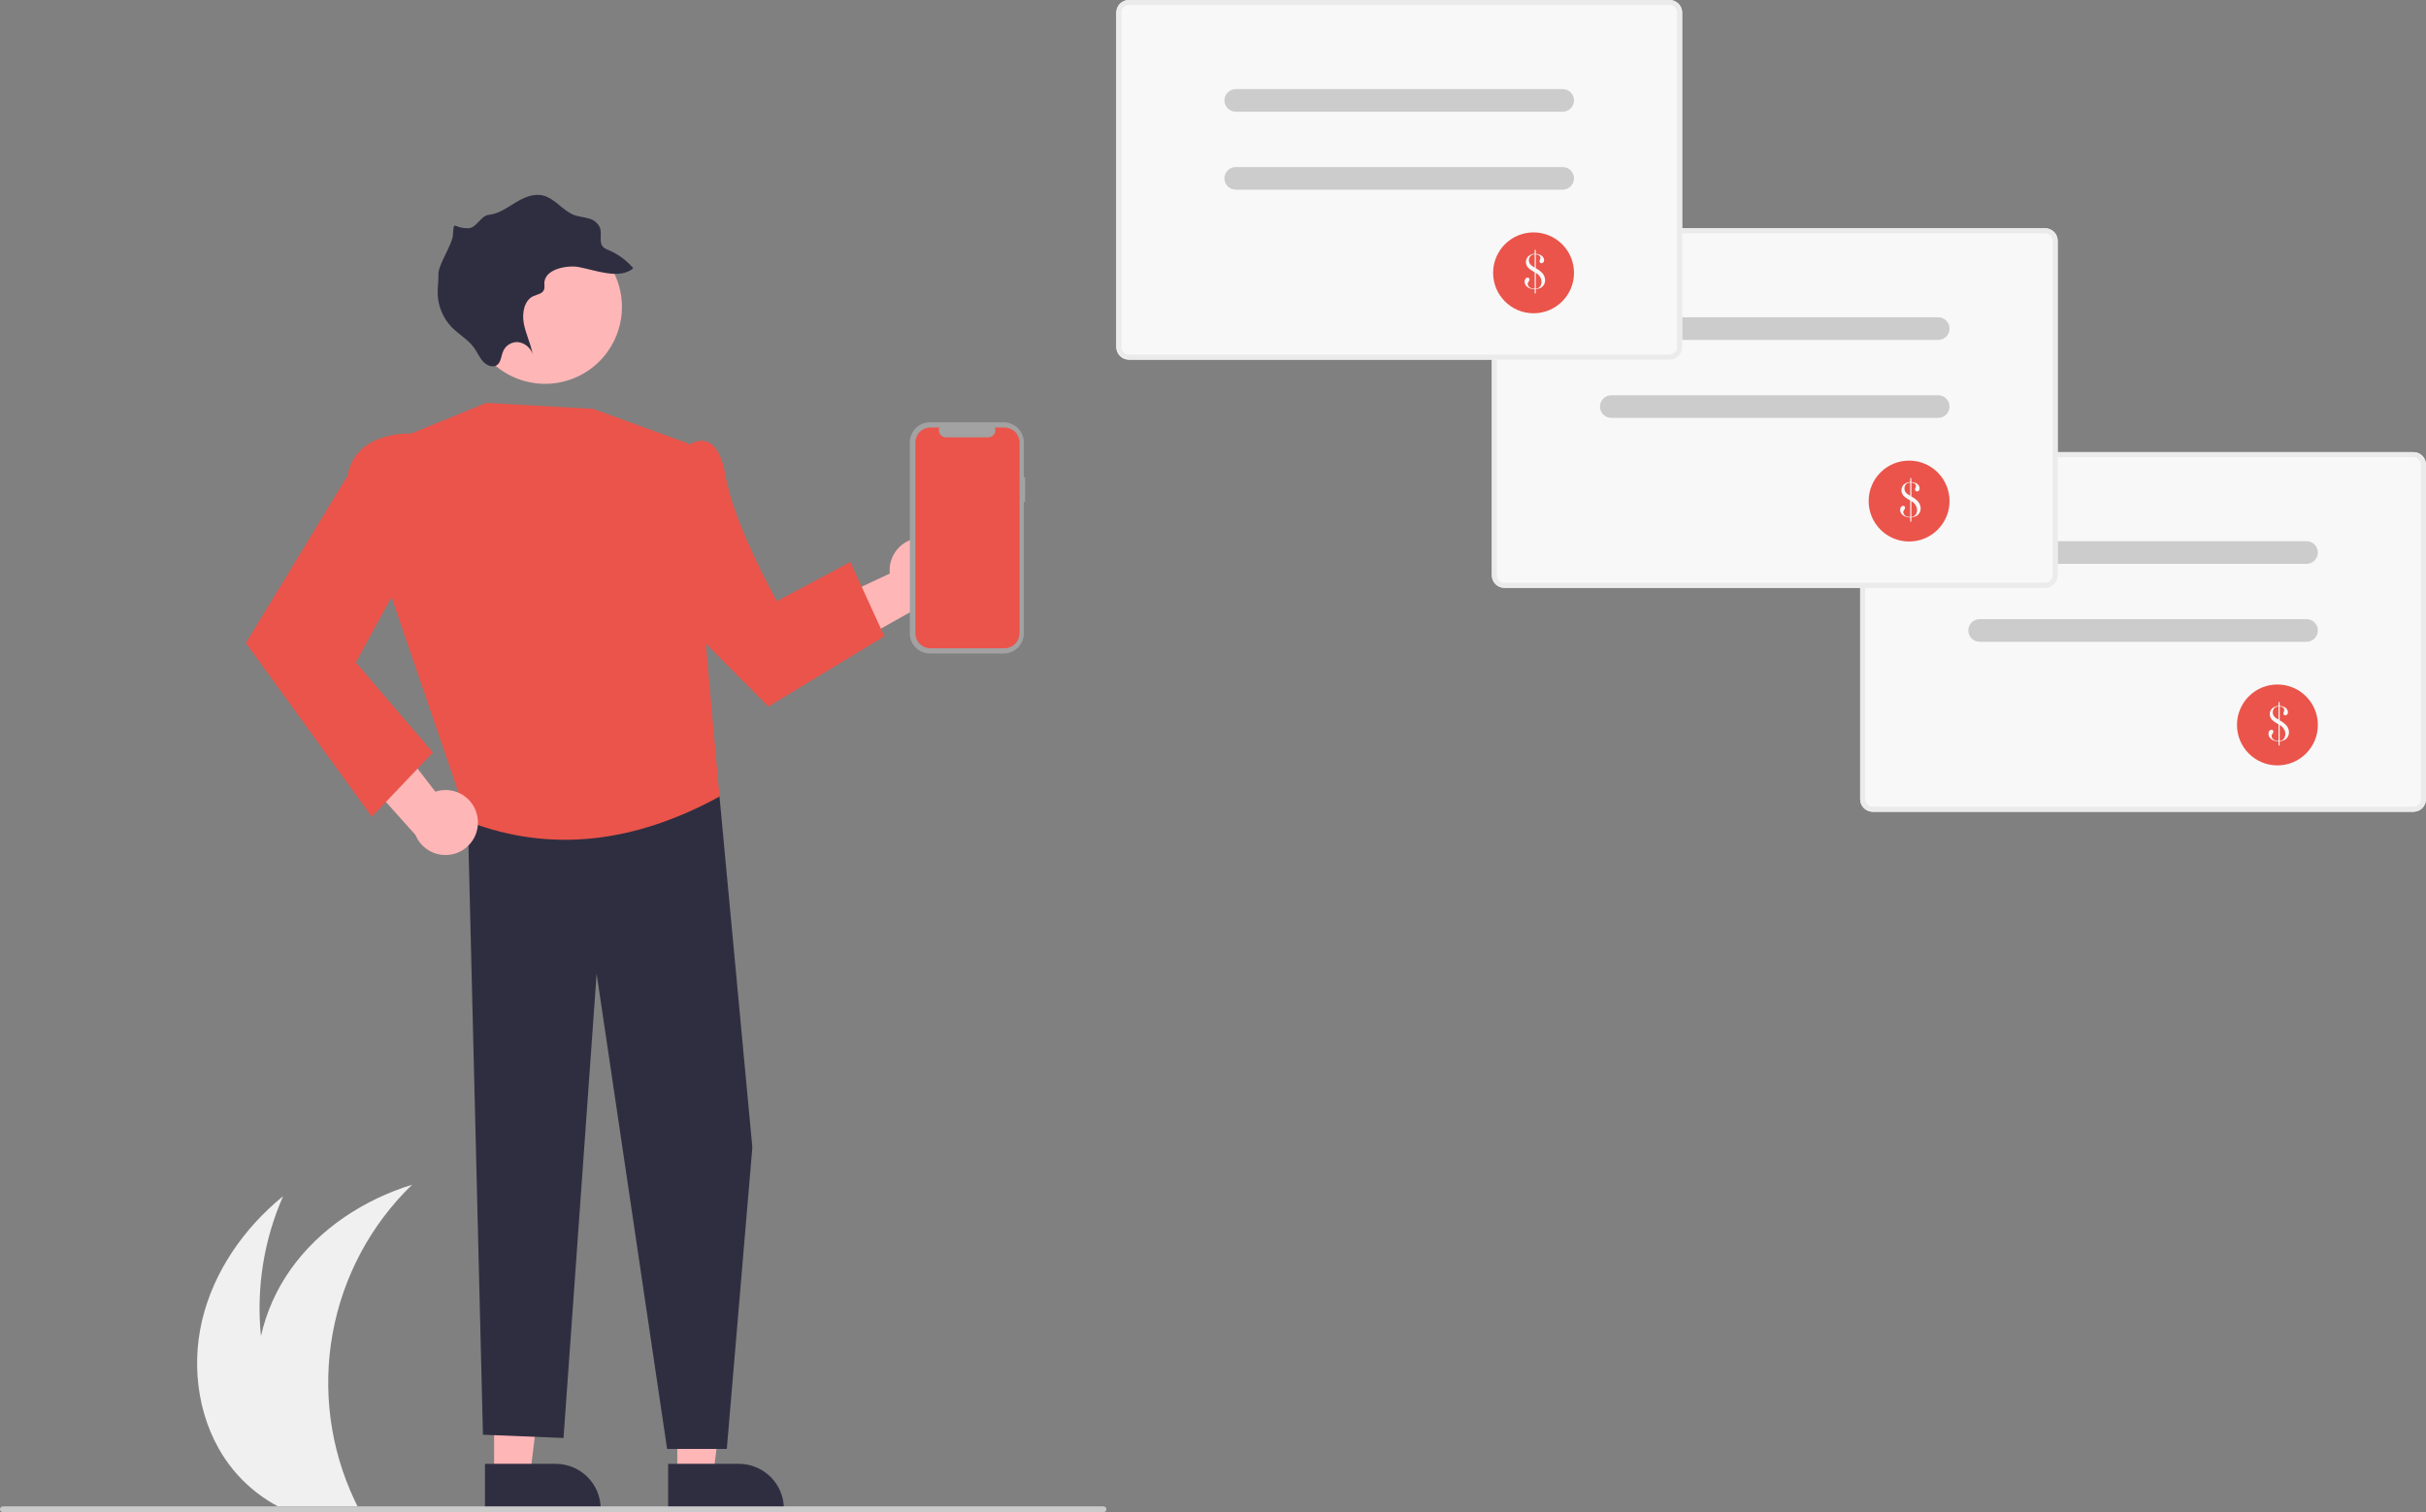 <svg width="722" height="450" viewBox="0 0 722 450" fill="none" xmlns="http://www.w3.org/2000/svg">
<rect x="0" y="0" width="722" height="450" fill="#808080" stroke="none"/>
<g clip-path="url(#clip0)">
<path d="M68.091 435.703C71.286 440.009 75.246 443.69 79.775 446.561C80.738 447.172 81.726 447.748 82.732 448.281H106.4C106.117 447.713 105.842 447.137 105.575 446.561C98.237 431.076 95.935 413.681 98.995 396.82C102.054 379.96 110.321 364.482 122.632 352.563C108.326 356.981 95.104 365.596 86.455 377.812C82.252 383.761 79.264 390.48 77.66 397.585C76.23 383.376 78.502 369.038 84.254 355.967C72.639 365.415 63.594 378.353 60.147 392.917C56.7 407.488 59.201 423.659 68.091 435.703Z" fill="#F0F0F0"/>
<path d="M718.258 241.564H557.343C556.351 241.562 555.4 241.168 554.698 240.466C553.997 239.765 553.602 238.814 553.601 237.821V138.284C553.602 137.291 553.997 136.34 554.698 135.639C555.4 134.937 556.351 134.543 557.343 134.542H718.258C719.25 134.543 720.201 134.937 720.903 135.639C721.604 136.34 721.999 137.291 722 138.284V237.821C721.999 238.814 721.604 239.765 720.903 240.466C720.201 241.168 719.25 241.562 718.258 241.564Z" fill="#F8F8F8"/>
<path d="M718.258 241.564H557.343C556.351 241.562 555.4 241.168 554.698 240.466C553.997 239.765 553.602 238.814 553.601 237.821V138.284C553.602 137.291 553.997 136.34 554.698 135.639C555.4 134.937 556.351 134.543 557.343 134.542H718.258C719.25 134.543 720.201 134.937 720.903 135.639C721.604 136.34 721.999 137.291 722 138.284V237.821C721.999 238.814 721.604 239.765 720.903 240.466C720.201 241.168 719.25 241.562 718.258 241.564ZM557.343 136.038C556.748 136.039 556.177 136.276 555.756 136.697C555.335 137.118 555.098 137.688 555.098 138.284V237.821C555.098 238.417 555.335 238.987 555.756 239.408C556.177 239.829 556.748 240.066 557.343 240.067H718.258C718.853 240.066 719.424 239.829 719.845 239.408C720.266 238.987 720.502 238.417 720.503 237.821V138.284C720.502 137.688 720.266 137.118 719.845 136.697C719.424 136.276 718.853 136.039 718.258 136.038H557.343Z" fill="#EBEBEB"/>
<path d="M686.449 167.784H589.152C588.258 167.784 587.402 167.43 586.77 166.798C586.139 166.166 585.784 165.31 585.784 164.417C585.784 163.523 586.139 162.667 586.77 162.035C587.402 161.404 588.258 161.049 589.152 161.049H686.449C687.342 161.049 688.199 161.404 688.831 162.035C689.462 162.667 689.817 163.523 689.817 164.417C689.817 165.31 689.462 166.166 688.831 166.798C688.199 167.43 687.342 167.784 686.449 167.784Z" fill="#CCCCCC"/>
<path d="M686.449 190.985H589.152C588.258 190.985 587.402 190.63 586.77 189.999C586.139 189.367 585.784 188.51 585.784 187.617C585.784 186.724 586.139 185.867 586.77 185.236C587.402 184.604 588.258 184.249 589.152 184.249H686.449C687.342 184.249 688.199 184.604 688.831 185.236C689.462 185.867 689.817 186.724 689.817 187.617C689.817 188.51 689.462 189.367 688.831 189.999C688.199 190.63 687.342 190.985 686.449 190.985Z" fill="#CCCCCC"/>
<path d="M677.781 227.77C684.428 227.77 689.817 222.381 689.817 215.734C689.817 209.087 684.428 203.699 677.781 203.699C671.133 203.699 665.745 209.087 665.745 215.734C665.745 222.381 671.133 227.77 677.781 227.77Z" fill="#EA544A"/>
<path d="M678.111 210.064V208.918H678.451V210.064C678.931 210.085 679.403 210.201 679.839 210.404C680.155 210.553 680.428 210.78 680.631 211.064C680.819 211.327 680.919 211.642 680.918 211.966C680.925 212.202 680.846 212.432 680.695 212.614C680.63 212.697 680.547 212.764 680.453 212.81C680.358 212.856 680.254 212.879 680.148 212.878C680.07 212.88 679.992 212.865 679.919 212.835C679.846 212.806 679.781 212.761 679.726 212.705C679.669 212.649 679.624 212.582 679.595 212.508C679.565 212.434 679.55 212.355 679.552 212.275C679.553 212.163 679.576 212.053 679.62 211.95L679.756 211.664C679.804 211.544 679.827 211.416 679.824 211.287C679.828 211.087 679.764 210.891 679.643 210.732C679.511 210.565 679.332 210.441 679.13 210.374C678.91 210.302 678.682 210.256 678.451 210.238V214.364L678.526 214.41C679.236 214.785 679.88 215.272 680.435 215.851C680.681 216.142 680.876 216.472 681.012 216.828C681.148 217.173 681.218 217.54 681.22 217.91C681.226 218.39 681.101 218.862 680.858 219.276C680.62 219.679 680.272 220.007 679.854 220.219C679.414 220.435 678.939 220.572 678.451 220.626V221.856H678.112V220.649C677.619 220.645 677.132 220.545 676.678 220.354C676.225 220.186 675.825 219.899 675.52 219.525C675.251 219.188 675.106 218.77 675.109 218.34C675.099 218.038 675.192 217.741 675.373 217.499C675.444 217.394 675.54 217.308 675.652 217.249C675.763 217.189 675.888 217.157 676.014 217.156C676.09 217.153 676.166 217.166 676.236 217.194C676.307 217.222 676.371 217.264 676.425 217.317C676.479 217.371 676.521 217.435 676.549 217.506C676.577 217.576 676.59 217.652 676.588 217.728C676.562 217.96 676.464 218.178 676.308 218.353C676.227 218.46 676.158 218.576 676.101 218.699C676.062 218.794 676.043 218.897 676.044 219C676.046 219.275 676.14 219.542 676.312 219.756C676.5 219.997 676.749 220.182 677.033 220.294C677.357 220.421 677.703 220.482 678.051 220.475H678.111V215.549L677.681 215.3C677.274 215.064 676.963 214.867 676.75 214.711C676.541 214.56 676.348 214.388 676.173 214.198C675.739 213.737 675.499 213.127 675.501 212.494C675.499 212.099 675.598 211.711 675.788 211.366C675.974 211.021 676.247 210.731 676.58 210.525C677.044 210.245 677.57 210.087 678.111 210.064ZM678.111 210.23C677.819 210.24 677.531 210.303 677.263 210.419C676.994 210.552 676.774 210.765 676.632 211.029C676.47 211.316 676.387 211.64 676.391 211.97C676.388 212.371 676.512 212.764 676.744 213.092C676.867 213.27 677.015 213.43 677.184 213.566C677.456 213.769 677.741 213.955 678.036 214.123L678.111 214.168V210.23ZM678.451 220.46C678.645 220.444 678.837 220.403 679.022 220.339C679.171 220.281 679.311 220.2 679.435 220.098C679.668 219.899 679.848 219.647 679.961 219.362C680.092 219.048 680.158 218.711 680.156 218.37C680.126 217.824 679.953 217.295 679.653 216.837C679.354 216.378 678.939 216.007 678.451 215.76V220.46Z" fill="#F8F8F8"/>
<path d="M608.642 174.937H447.727C446.735 174.936 445.784 174.542 445.082 173.84C444.381 173.139 443.986 172.188 443.985 171.195V71.658C443.986 70.665 444.381 69.714 445.082 69.013C445.784 68.311 446.735 67.917 447.727 67.916H608.642C609.634 67.917 610.585 68.311 611.287 69.013C611.989 69.714 612.383 70.665 612.384 71.658V171.195C612.383 172.188 611.989 173.139 611.287 173.84C610.585 174.542 609.634 174.936 608.642 174.937Z" fill="#F8F8F8"/>
<path d="M608.642 174.937H447.727C446.735 174.936 445.784 174.542 445.082 173.84C444.381 173.139 443.986 172.188 443.985 171.195V71.658C443.986 70.665 444.381 69.714 445.082 69.013C445.784 68.311 446.735 67.917 447.727 67.916H608.642C609.634 67.917 610.585 68.311 611.287 69.013C611.989 69.714 612.383 70.665 612.384 71.658V171.195C612.383 172.188 611.989 173.139 611.287 173.84C610.585 174.542 609.634 174.936 608.642 174.937ZM447.727 69.412C447.132 69.413 446.561 69.65 446.14 70.071C445.719 70.492 445.483 71.062 445.482 71.658V171.195C445.483 171.791 445.719 172.361 446.14 172.782C446.561 173.203 447.132 173.44 447.727 173.441H608.642C609.237 173.44 609.808 173.203 610.229 172.782C610.65 172.361 610.887 171.791 610.887 171.195V71.658C610.887 71.062 610.65 70.492 610.229 70.071C609.808 69.65 609.237 69.413 608.642 69.412H447.727Z" fill="#EBEBEB"/>
<path d="M576.833 101.158H479.536C478.643 101.158 477.786 100.804 477.154 100.172C476.523 99.54 476.168 98.684 476.168 97.791C476.168 96.897 476.523 96.041 477.154 95.409C477.786 94.778 478.643 94.423 479.536 94.423H576.833C577.727 94.423 578.583 94.778 579.215 95.409C579.846 96.041 580.201 96.897 580.201 97.791C580.201 98.684 579.846 99.54 579.215 100.172C578.583 100.804 577.727 101.158 576.833 101.158Z" fill="#CCCCCC"/>
<path d="M576.833 124.359H479.536C478.643 124.359 477.786 124.004 477.154 123.373C476.523 122.741 476.168 121.884 476.168 120.991C476.168 120.098 476.523 119.241 477.154 118.61C477.786 117.978 478.643 117.623 479.536 117.623H576.833C577.727 117.623 578.583 117.978 579.215 118.61C579.846 119.241 580.201 120.098 580.201 120.991C580.201 121.884 579.846 122.741 579.215 123.373C578.583 124.004 577.727 124.359 576.833 124.359Z" fill="#CCCCCC"/>
<path d="M568.165 161.144C574.812 161.144 580.201 155.755 580.201 149.108C580.201 142.461 574.812 137.073 568.165 137.073C561.518 137.073 556.129 142.461 556.129 149.108C556.129 155.755 561.518 161.144 568.165 161.144Z" fill="#EA544A"/>
<path d="M568.496 143.438V142.292H568.835V143.438C569.316 143.459 569.787 143.575 570.223 143.778C570.54 143.926 570.812 144.154 571.015 144.438C571.203 144.701 571.303 145.016 571.302 145.34C571.309 145.576 571.23 145.806 571.08 145.988C571.015 146.071 570.932 146.138 570.837 146.184C570.742 146.23 570.638 146.253 570.533 146.252C570.454 146.254 570.376 146.239 570.303 146.209C570.231 146.18 570.165 146.135 570.11 146.079C570.053 146.023 570.009 145.956 569.979 145.882C569.949 145.808 569.935 145.729 569.937 145.649C569.937 145.537 569.96 145.427 570.005 145.324L570.14 145.038C570.188 144.918 570.211 144.79 570.208 144.661C570.212 144.461 570.148 144.265 570.027 144.106C569.895 143.939 569.717 143.815 569.514 143.748C569.294 143.676 569.066 143.63 568.835 143.612V147.738L568.911 147.784C569.62 148.159 570.264 148.645 570.819 149.225C571.065 149.516 571.26 149.846 571.397 150.202C571.532 150.547 571.602 150.914 571.604 151.284C571.61 151.764 571.485 152.236 571.242 152.65C571.004 153.053 570.656 153.38 570.238 153.593C569.798 153.809 569.323 153.946 568.835 154V155.23H568.496V154.023C568.003 154.019 567.516 153.919 567.062 153.728C566.609 153.56 566.209 153.273 565.904 152.898C565.636 152.562 565.49 152.144 565.493 151.714C565.484 151.412 565.577 151.115 565.757 150.873C565.828 150.768 565.924 150.682 566.036 150.623C566.147 150.563 566.272 150.531 566.398 150.53C566.474 150.527 566.55 150.54 566.621 150.568C566.691 150.596 566.756 150.638 566.809 150.691C566.863 150.745 566.905 150.809 566.933 150.88C566.961 150.95 566.974 151.026 566.972 151.102C566.946 151.334 566.849 151.552 566.693 151.727C566.611 151.834 566.542 151.95 566.485 152.073C566.446 152.168 566.427 152.271 566.429 152.374C566.43 152.649 566.524 152.916 566.696 153.13C566.884 153.371 567.133 153.556 567.417 153.668C567.741 153.795 568.087 153.856 568.435 153.849H568.496V148.923L568.066 148.674C567.658 148.438 567.348 148.241 567.134 148.085C566.925 147.934 566.732 147.762 566.557 147.572C566.123 147.111 565.883 146.501 565.885 145.868C565.883 145.473 565.982 145.085 566.172 144.74C566.358 144.395 566.631 144.105 566.964 143.899C567.428 143.619 567.955 143.461 568.496 143.438ZM568.496 143.604C568.203 143.613 567.916 143.677 567.647 143.793C567.378 143.926 567.158 144.139 567.016 144.403C566.854 144.69 566.771 145.014 566.776 145.344C566.772 145.745 566.896 146.138 567.129 146.466C567.252 146.644 567.4 146.804 567.568 146.94C567.84 147.143 568.125 147.329 568.421 147.497L568.496 147.542V143.604ZM568.835 153.834C569.03 153.818 569.221 153.777 569.406 153.713C569.556 153.655 569.695 153.574 569.819 153.472C570.052 153.273 570.233 153.021 570.345 152.736C570.476 152.422 570.542 152.085 570.54 151.744C570.51 151.198 570.337 150.669 570.038 150.211C569.738 149.752 569.324 149.381 568.835 149.134V153.834Z" fill="#F8F8F8"/>
<path d="M275.067 160.085C273.665 159.984 272.258 160.191 270.945 160.692C269.632 161.194 268.445 161.977 267.467 162.986C266.489 163.996 265.745 165.208 265.286 166.536C264.828 167.865 264.666 169.278 264.812 170.676L233.877 185.178L249.018 194.449L276.074 179.256C278.406 178.854 280.51 177.611 281.986 175.762C283.463 173.913 284.21 171.586 284.086 169.223C283.962 166.86 282.975 164.625 281.313 162.941C279.651 161.256 277.429 160.24 275.067 160.085Z" fill="#FFB6B6"/>
<path d="M147.056 439.104L157.74 439.103L162.823 397.897L147.054 397.897L147.056 439.104Z" fill="#FFB6B6"/>
<path d="M144.331 435.616L165.371 435.615H165.372C168.928 435.615 172.339 437.028 174.853 439.542C177.368 442.057 178.78 445.467 178.781 449.023V449.458L144.332 449.46L144.331 435.616Z" fill="#2F2E41"/>
<path d="M201.572 439.104L212.256 439.103L217.338 397.897L201.57 397.897L201.572 439.104Z" fill="#FFB6B6"/>
<path d="M198.847 435.616L219.887 435.615H219.888C223.444 435.615 226.854 437.028 229.369 439.542C231.883 442.057 233.296 445.467 233.296 449.023V449.458L198.848 449.46L198.847 435.616Z" fill="#2F2E41"/>
<path d="M208.708 225.376L214.131 237.049L223.907 341.448L216.308 431.181H198.534L177.562 289.742L167.711 427.923L143.73 426.955L139.126 239.611L208.708 225.376Z" fill="#2F2E41"/>
<path d="M122.296 129.035L144.777 119.889L176.509 121.668L204.719 131.948L214.131 237.049C189.589 250.45 164.729 254.108 139.436 244.526L115.962 176.071L122.296 129.035Z" fill="#EA544A"/>
<path d="M195.942 134.727L205.919 131.948C205.919 131.948 213.465 127.042 215.947 141.626C218.43 156.21 231.205 178.895 231.205 178.895L253.074 167.241L263.198 189.351L228.662 210.271L192.293 173.627L195.942 134.727Z" fill="#EA544A"/>
<path d="M141.219 100.416C140.008 97.667 139.35 94.707 139.282 91.703C139.215 88.7 139.74 85.713 140.827 82.912C141.914 80.112 143.543 77.553 145.619 75.382C147.695 73.211 150.179 71.47 152.928 70.258C155.677 69.047 158.638 68.388 161.641 68.321C164.644 68.254 167.632 68.779 170.432 69.866C173.233 70.953 175.792 72.581 177.963 74.657C180.135 76.734 181.876 79.217 183.087 81.966L183.218 82.269C185.625 87.839 185.721 94.137 183.484 99.778C182.376 102.571 180.73 105.118 178.637 107.275C176.545 109.432 174.049 111.155 171.291 112.347C165.72 114.754 159.421 114.85 153.78 112.613C148.139 110.376 143.618 105.99 141.211 100.42L141.219 100.416Z" fill="#FFB6B6"/>
<path d="M172.277 79.48C177.034 80.343 184.396 83.338 188.481 79.824C186.463 77.467 183.925 75.611 181.067 74.402C180.505 74.215 179.983 73.921 179.533 73.535C178.14 72.127 179.216 69.702 178.579 67.799C178.269 67.103 177.803 66.49 177.215 66.005C176.628 65.521 175.936 65.18 175.195 65.008C173.777 64.584 172.291 64.515 170.898 64.001C167.601 62.762 165.258 59.217 161.879 58.254C158.935 57.402 155.973 58.725 153.432 60.27C150.892 61.814 148.378 63.647 145.406 63.94C143.185 64.142 141.779 67.796 139.549 67.903C134.876 68.13 135.136 65.05 134.79 69.959C134.591 72.888 130.405 78.716 130.473 81.67C130.542 83.606 130.199 85.524 130.255 87.466C130.38 91.165 131.864 94.688 134.422 97.362C136.55 99.55 139.317 101.025 141.107 103.519C142.039 104.843 142.685 106.388 143.769 107.586C144.853 108.783 146.689 109.504 147.899 108.649C149.109 107.794 149.132 105.943 149.732 104.535C150.1 103.672 150.729 102.945 151.531 102.457C152.333 101.969 153.267 101.744 154.203 101.813C155.175 101.94 156.093 102.336 156.852 102.956C157.612 103.576 158.183 104.396 158.503 105.323C157.936 102.211 156.442 99.295 155.875 96.18C155.307 93.066 156.047 89.345 158.729 88.129C159.88 87.594 161.436 87.45 161.899 86.215C162.182 85.471 161.923 84.593 162.032 83.788C162.621 79.847 169.176 78.871 172.277 79.48Z" fill="#2F2E41"/>
<path d="M142.131 243.311C141.926 241.92 141.419 240.592 140.645 239.418C139.871 238.245 138.849 237.256 137.651 236.521C136.453 235.785 135.109 235.321 133.712 235.161C132.316 235.002 130.901 235.15 129.569 235.596L108.704 208.542L102.936 225.332L123.634 248.449C124.531 250.639 126.201 252.423 128.326 253.463C130.452 254.504 132.885 254.729 135.165 254.096C137.445 253.462 139.413 252.015 140.697 250.027C141.981 248.039 142.491 245.649 142.131 243.311V243.311Z" fill="#FFB6B6"/>
<path d="M129.502 134.137L122.296 129.035C122.296 129.035 105.809 128.09 103.41 141.626L73.179 191.355L110.662 243.063L128.834 223.935L105.905 197.14L125.157 161.793L129.502 134.137Z" fill="#EA544A"/>
<path d="M305.079 142.017H304.701V131.661C304.701 130.873 304.546 130.094 304.245 129.367C303.944 128.639 303.502 127.979 302.946 127.422C302.389 126.865 301.728 126.424 301.001 126.123C300.274 125.821 299.494 125.666 298.707 125.666H276.764C275.976 125.666 275.197 125.821 274.47 126.123C273.742 126.424 273.082 126.865 272.525 127.422C271.968 127.979 271.527 128.639 271.225 129.367C270.924 130.094 270.769 130.873 270.769 131.66V188.478C270.769 189.266 270.924 190.045 271.225 190.772C271.527 191.5 271.968 192.16 272.525 192.717C273.082 193.274 273.742 193.715 274.47 194.016C275.197 194.318 275.976 194.473 276.764 194.473H298.707C299.494 194.473 300.274 194.318 301.001 194.016C301.728 193.715 302.389 193.274 302.946 192.717C303.502 192.16 303.944 191.5 304.245 190.772C304.546 190.045 304.701 189.266 304.701 188.478V149.389H305.079V142.017Z" fill="#A2A2A2"/>
<path d="M298.949 127.226H296.084C296.216 127.549 296.266 127.899 296.231 128.246C296.195 128.593 296.075 128.926 295.88 129.215C295.686 129.505 295.423 129.742 295.115 129.906C294.807 130.07 294.464 130.156 294.115 130.156H281.544C281.195 130.156 280.852 130.07 280.544 129.906C280.236 129.742 279.974 129.505 279.779 129.215C279.585 128.926 279.464 128.593 279.429 128.246C279.393 127.899 279.443 127.549 279.575 127.226H276.9C275.713 127.226 274.574 127.697 273.734 128.537C272.895 129.376 272.423 130.515 272.423 131.702V188.437C272.423 189.624 272.895 190.763 273.734 191.602C274.574 192.442 275.713 192.913 276.9 192.913H298.949C300.136 192.913 301.275 192.442 302.114 191.602C302.954 190.763 303.425 189.624 303.425 188.437V131.702C303.425 130.515 302.954 129.376 302.114 128.537C301.275 127.697 300.136 127.226 298.949 127.226Z" fill="#EA544A"/>
<path d="M496.877 107.022H335.962C334.97 107.021 334.019 106.626 333.317 105.925C332.616 105.223 332.221 104.272 332.22 103.28V3.742C332.221 2.75 332.616 1.799 333.317 1.097C334.019 0.396 334.97 0.001 335.962 0H496.877C497.869 0.001 498.82 0.396 499.522 1.097C500.223 1.799 500.618 2.75 500.619 3.742V103.28C500.618 104.272 500.223 105.223 499.522 105.925C498.82 106.626 497.869 107.021 496.877 107.022Z" fill="#F8F8F8"/>
<path d="M496.877 107.022H335.962C334.97 107.021 334.019 106.626 333.317 105.925C332.616 105.223 332.221 104.272 332.22 103.28V3.742C332.221 2.75 332.616 1.799 333.317 1.097C334.019 0.396 334.97 0.001 335.962 0H496.877C497.869 0.001 498.82 0.396 499.522 1.097C500.223 1.799 500.618 2.75 500.619 3.742V103.28C500.618 104.272 500.223 105.223 499.522 105.925C498.82 106.626 497.869 107.021 496.877 107.022ZM335.962 1.497C335.367 1.497 334.796 1.734 334.375 2.155C333.954 2.576 333.717 3.147 333.717 3.742V103.28C333.717 103.875 333.954 104.446 334.375 104.867C334.796 105.288 335.367 105.524 335.962 105.525H496.877C497.472 105.524 498.043 105.288 498.464 104.867C498.885 104.446 499.122 103.875 499.122 103.28V3.742C499.122 3.147 498.885 2.576 498.464 2.155C498.043 1.734 497.472 1.497 496.877 1.497H335.962Z" fill="#EBEBEB"/>
<path d="M465.068 33.243H367.771C366.878 33.243 366.021 32.888 365.389 32.256C364.758 31.625 364.403 30.768 364.403 29.875C364.403 28.982 364.758 28.125 365.389 27.494C366.021 26.862 366.878 26.507 367.771 26.507H465.068C465.961 26.507 466.818 26.862 467.45 27.494C468.081 28.125 468.436 28.982 468.436 29.875C468.436 30.768 468.081 31.625 467.45 32.256C466.818 32.888 465.961 33.243 465.068 33.243Z" fill="#CCCCCC"/>
<path d="M465.068 56.443H367.771C366.878 56.443 366.021 56.089 365.389 55.457C364.758 54.825 364.403 53.969 364.403 53.076C364.403 52.182 364.758 51.326 365.389 50.694C366.021 50.062 366.878 49.708 367.771 49.708H465.068C465.961 49.708 466.818 50.062 467.45 50.694C468.081 51.326 468.436 52.182 468.436 53.076C468.436 53.969 468.081 54.825 467.45 55.457C466.818 56.089 465.961 56.443 465.068 56.443Z" fill="#CCCCCC"/>
<path d="M456.4 93.228C463.047 93.228 468.436 87.84 468.436 81.193C468.436 74.546 463.047 69.157 456.4 69.157C449.752 69.157 444.364 74.546 444.364 81.193C444.364 87.84 449.752 93.228 456.4 93.228Z" fill="#EA544A"/>
<path d="M456.73 75.523V74.376H457.07V75.523C457.551 75.544 458.022 75.659 458.458 75.862C458.774 76.011 459.047 76.238 459.25 76.523C459.438 76.786 459.538 77.101 459.537 77.424C459.544 77.66 459.465 77.891 459.314 78.073C459.25 78.156 459.166 78.222 459.072 78.268C458.977 78.314 458.873 78.338 458.767 78.337C458.689 78.338 458.611 78.324 458.538 78.294C458.466 78.264 458.4 78.219 458.345 78.163C458.288 78.107 458.244 78.04 458.214 77.966C458.184 77.892 458.169 77.813 458.171 77.733C458.172 77.622 458.195 77.511 458.239 77.409L458.375 77.122C458.423 77.002 458.446 76.874 458.443 76.745C458.447 76.545 458.383 76.35 458.262 76.191C458.13 76.024 457.951 75.899 457.749 75.832C457.529 75.76 457.301 75.714 457.07 75.696V79.823L457.146 79.868C457.855 80.243 458.499 80.73 459.054 81.309C459.3 81.6 459.495 81.93 459.631 82.286C459.767 82.631 459.837 82.998 459.839 83.368C459.845 83.848 459.72 84.32 459.477 84.734C459.239 85.138 458.891 85.465 458.473 85.677C458.033 85.893 457.558 86.031 457.07 86.084V87.314H456.731V86.107C456.238 86.103 455.751 86.003 455.297 85.813C454.844 85.644 454.444 85.358 454.139 84.983C453.871 84.647 453.725 84.229 453.728 83.799C453.718 83.496 453.812 83.2 453.992 82.957C454.063 82.853 454.159 82.767 454.271 82.707C454.382 82.647 454.507 82.615 454.633 82.614C454.709 82.611 454.785 82.624 454.856 82.652C454.926 82.68 454.99 82.722 455.044 82.776C455.098 82.829 455.14 82.893 455.168 82.964C455.196 83.035 455.209 83.11 455.207 83.186C455.181 83.418 455.083 83.637 454.928 83.811C454.846 83.919 454.777 84.035 454.72 84.157C454.681 84.253 454.662 84.355 454.663 84.458C454.665 84.733 454.759 85 454.931 85.215C455.119 85.455 455.368 85.641 455.652 85.753C455.976 85.879 456.322 85.941 456.67 85.933H456.731V81.007L456.301 80.758C455.893 80.522 455.583 80.326 455.369 80.17C455.16 80.018 454.967 79.847 454.792 79.657C454.358 79.195 454.118 78.585 454.12 77.952C454.118 77.558 454.217 77.17 454.407 76.824C454.593 76.48 454.866 76.19 455.199 75.983C455.663 75.703 456.189 75.545 456.73 75.523ZM456.73 75.689C456.438 75.698 456.15 75.762 455.882 75.877C455.613 76.01 455.393 76.223 455.251 76.487C455.089 76.774 455.006 77.099 455.01 77.428C455.007 77.83 455.131 78.222 455.363 78.55C455.487 78.728 455.635 78.888 455.803 79.025C456.075 79.228 456.36 79.414 456.655 79.582L456.73 79.627V75.689ZM457.07 85.918C457.265 85.902 457.456 85.862 457.641 85.798C457.791 85.74 457.93 85.658 458.054 85.556C458.287 85.358 458.467 85.105 458.58 84.821C458.711 84.507 458.777 84.169 458.775 83.829C458.745 83.282 458.572 82.753 458.272 82.295C457.973 81.837 457.558 81.466 457.07 81.219V85.918Z" fill="#F8F8F8"/>
<path d="M328.417 450H0.86C0.632 450 0.413 449.909 0.252 449.748C0.091 449.587 0 449.368 0 449.14C0 448.912 0.091 448.694 0.252 448.532C0.413 448.371 0.632 448.281 0.86 448.281H328.417C328.645 448.281 328.864 448.371 329.025 448.532C329.187 448.694 329.277 448.912 329.277 449.14C329.277 449.368 329.187 449.587 329.025 449.748C328.864 449.909 328.645 450 328.417 450Z" fill="#CACACA"/>
</g>
<defs>
<clipPath id="clip0">
<rect width="722" height="450" fill="white"/>
</clipPath>
</defs>
</svg>
